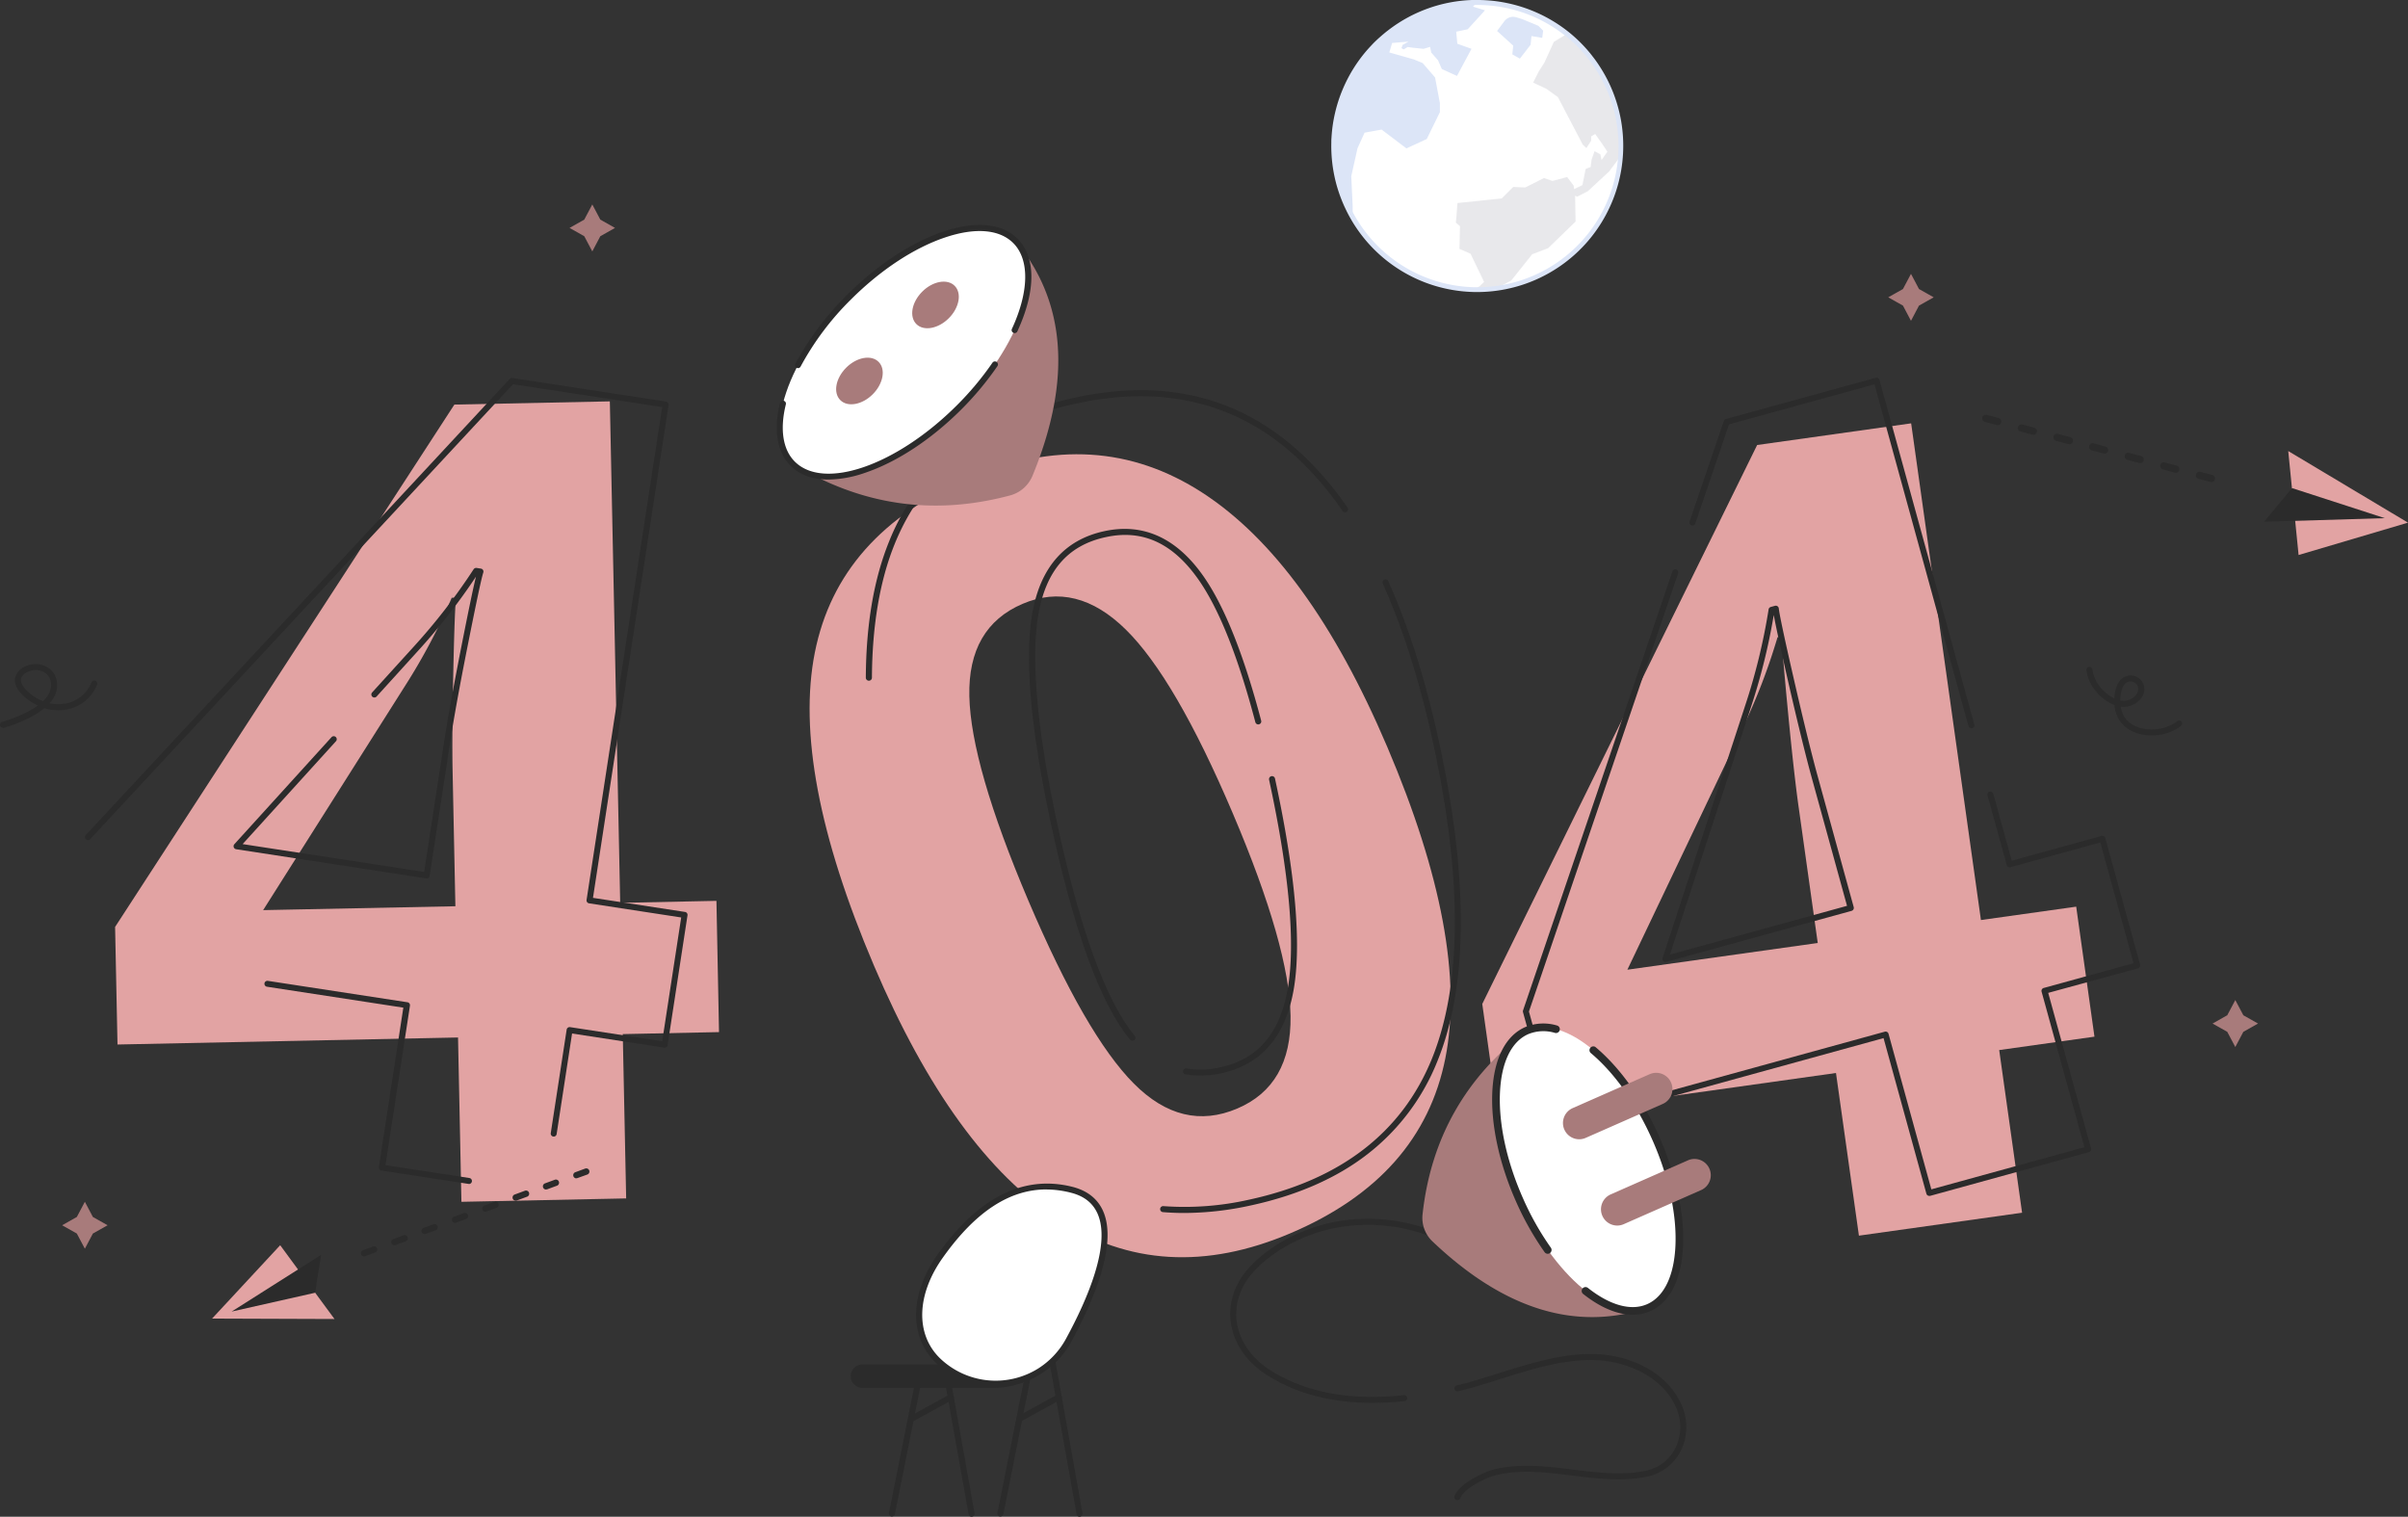 <svg xmlns="http://www.w3.org/2000/svg" viewBox="0 0 1000.72 630.34"><rect x="0" y="0" width="1000.72" height="630.34" fill="#333333" stroke="none"/><defs><style>.cls-1{fill:#fff;}.cls-2{fill:#d2d2d8;opacity:0.5;}.cls-3{fill:#dce5f7;}.cls-4{fill:#e2a3a3;}.cls-5{fill:#2b2b2b;}.cls-6{fill:#a87b7b;}</style></defs><title>Asset 10</title><g id="Layer_2" data-name="Layer 2"><g id="Layer_2-2" data-name="Layer 2"><path class="cls-1" d="M557.65,41a59.67,59.67,0,0,0-3.25,16.13c0,.51-.06,1-.08,1.53,0,.25,0,.51,0,.77a59.42,59.42,0,0,0,2.16,17.21c.47,1.68,1,3.35,1.62,5l.27.7c.18.47.37.93.56,1.39l.29.69c.2.46.4.91.61,1.37.42.9.87,1.8,1.33,2.68a59.76,59.76,0,0,0,51.42,31.94h0a58,58,0,0,0,9.24-.5,59.8,59.8,0,0,0,51.86-58.42,59.14,59.14,0,0,0-2.44-17.58,59.59,59.59,0,0,0-7.54-16.19c-.53-.8-1.07-1.59-1.64-2.36l-.58-.77c-.39-.51-.78-1-1.19-1.51a59.39,59.39,0,0,0-9.07-9h0a.47.47,0,0,1-.09-.06A59.89,59.89,0,0,0,613,1l-1.26,0a59.87,59.87,0,0,0-33.74,12c-.25.18-.49.36-.72.55s-.6.46-.89.7l-.34.28h0l-.76.64-1.22,1.07q-1.62,1.46-3.13,3c-.46.48-.91,1-1.36,1.46A59.59,59.59,0,0,0,557.65,41Z"/><path class="cls-2" d="M605.7,84.38l-.65,8.18L606.74,94l-.21,9.44,4.59,2,5.64,11.71L614.82,119l-2.26,1.41h0a58,58,0,0,0,9.24-.5h0l6.26-3.34,8.68-10.9,6.64-2.54,11.4-11.06-.2-10.69.94.33,4.33-2.24,8.85-8.19,5.25-7-.23-3.49L672.05,50.3l.77.41a60.63,60.63,0,0,0-1.59-6.81,59.59,59.59,0,0,0-7.54-16.19c-.53-.8-1.07-1.59-1.64-2.36l-.58-.77c-.38-.51-.78-1-1.18-1.51a49.24,49.24,0,0,0-9.08-9l-5.47,3.34-3.9,8.6-2.43,3.79-2.25,4.53,5.51,2.59,4.77,3.44,10.33,19.77,1.5,1.41,2-3.08,0-1.78,1.67-1,1.55,2.21,1.34,1.89L668,63.06l-2.43,3.46-.49-2.38-2.42-1.3-1.24,3.55-.38,3-2.06.83-1.36,6.71-3.44,1.66L654,77.18l-2.72-3.61-6.1,1.63L641.65,74l-7.79,3.91-5-.21-4.76,4.75Z"/><path class="cls-3" d="M636.46,15l-.38,3.62-4.45,5.75-3.14-1.77.38-3.62-6.71-6.11L625.05,9a4.56,4.56,0,0,1,5.14-1.8l2.55.79,6.56,2.74,2,2-.37,3Z"/><path class="cls-3" d="M557.65,41a59.5,59.5,0,0,0,3.49,47.45l1-.2V85.7l-.58-12.48,2.59-11.59,2.94-6.5,7.08-1.28,10.32,7.82,8.45-3.9,5.45-11.15V42.86l-2-10.67-5.19-6-3.68-1.51L577.38,21.8l1.17-3.95,6.82-.55-2.46,1.35L582.42,20l.92.54,1.67-1,2.11.29,4.48.47,2.72-.82.49,2.38,2.8,3.18,1.6,3.65,6.29,2.87,3.88-7.27,2.15-4-5.9-2.12-.45-5,4.77-1,7.19-7.88-5-1.53,1.41-1.5L613,1a61.13,61.13,0,0,0-37,13.58h0A59.47,59.47,0,0,0,557.65,41Z"/><path class="cls-3" d="M593.92,118a60.51,60.51,0,0,1-33.7-29.09c-.48-.93-.93-1.85-1.34-2.73-.22-.46-.42-.92-.62-1.38l-.3-.7c-.2-.48-.39-.95-.57-1.42l-.27-.71c-.61-1.62-1.17-3.33-1.66-5.07a60.81,60.81,0,0,1-2.19-17.52c0-.26,0-.52,0-.78,0-.51.05-1,.08-1.55a60.94,60.94,0,0,1,15.46-37l1.38-1.48c1-1.07,2.1-2.1,3.19-3.07l1.24-1.09.07-.05.7-.59.06-.05.19-.15.11-.09c.3-.25.61-.49.92-.72s.48-.38.74-.57A60.43,60.43,0,0,1,611.73,0L613,0a61,61,0,0,1,38.76,13.18s0,0,0,0l0,0a60.63,60.63,0,0,1,9.24,9.16c.38.47.77,1,1.2,1.54l.59.78c.56.76,1.11,1.54,1.67,2.4a60.45,60.45,0,0,1,7.67,16.47,59.12,59.12,0,0,1,1.61,6.93,60.78,60.78,0,0,1-61.29,70.9h0A60.8,60.8,0,0,1,593.92,118ZM576.7,15.44,576,16l-.06.05-1.19,1.05c-1,.94-2.09,1.93-3.08,3l-1.33,1.43A58.93,58.93,0,0,0,555.43,57.2c0,.5-.06,1-.07,1.5l0,.76a58.73,58.73,0,0,0,2.12,16.91c.48,1.69,1,3.34,1.6,4.9l.26.69c.18.46.36.91.55,1.36l.29.69c.19.44.4.89.6,1.34.4.85.83,1.73,1.3,2.63a58.72,58.72,0,0,0,50.54,31.39h0A58.72,58.72,0,0,0,669.33,80.1a58.56,58.56,0,0,0,3.3-18.63,58.19,58.19,0,0,0-2.39-17.28,58.86,58.86,0,0,0-7.41-15.91c-.55-.82-1.07-1.58-1.62-2.31-.18-.26-.37-.51-.56-.76-.41-.54-.8-1-1.17-1.49a58.31,58.31,0,0,0-8.88-8.82l-.06,0,0,0A58.8,58.8,0,0,0,613,2.07l-1.24,0a58.47,58.47,0,0,0-33.15,11.82l-.69.52-.89.7-.1.08-.25.21h0Z"/><path class="cls-4" d="M298.81,428.93l-40,.83,1.41,68.29-68.46,1.41-1.41-68.29L48.83,434.09l-1-48.86,141-217.09,64.61-1.33,4.3,208.41,40-.83Zm-109.56-52.3-1.16-56.25q-.28-14.07.29-40.86t1.17-31.11l-1.82,0a253,253,0,0,1-19.44,36.71l-58.93,93.12Z"/><path class="cls-5" d="M194.75,492l-.19,0-36.06-5.53a1.26,1.26,0,0,1-1.05-1.43l10.17-66.27-56.71-8.7a1.25,1.25,0,0,1-1-1.43,1.24,1.24,0,0,1,1.42-1l58,8.89a1.26,1.26,0,0,1,.81.49,1.24,1.24,0,0,1,.23.93l-10.17,66.28,34.83,5.34a1.25,1.25,0,0,1-.19,2.49Zm35.38-19.65h-.19a1.26,1.26,0,0,1-1.05-1.43l6.6-43a1.26,1.26,0,0,1,1.43-1.05l38.28,5.87,7.89-51.45-38.28-5.87a1.25,1.25,0,0,1-.82-.5,1.27,1.27,0,0,1-.22-.93l31.42-204.8-62-9.51L37.43,348.8a1.25,1.25,0,0,1-1.83-1.7L211.82,157.49a1.28,1.28,0,0,1,1.11-.39l63.87,9.8a1.27,1.27,0,0,1,1.05,1.43L246.43,373.14,284.71,379a1.24,1.24,0,0,1,1,1.42l-8.27,53.93a1.3,1.3,0,0,1-.49.82,1.29,1.29,0,0,1-.93.22l-38.28-5.87-6.41,41.78A1.26,1.26,0,0,1,230.13,472.37ZM177.32,365.05h-.19l-79-12.12a1.26,1.26,0,0,1-.74-2.08l40.4-44.5a1.25,1.25,0,0,1,1.85,1.68L100.83,350.8l75.44,11.57L184.61,308c1.43-9.3,3.89-22.84,7.32-40.25,2.82-14.28,4.75-23.54,5.87-28.09a255.62,255.62,0,0,1-24.48,31.27l-16.81,18.53a1.25,1.25,0,0,1-1.86-1.68l16.83-18.53a252.82,252.82,0,0,0,25.34-32.66,1.28,1.28,0,0,1,1.24-.56l1.8.28a1.23,1.23,0,0,1,.87.58,1.27,1.27,0,0,1,.13,1c-.87,2.69-3,12.89-6.47,30.3s-5.88,30.89-7.3,40.15L178.55,364a1.24,1.24,0,0,1-.49.82A1.26,1.26,0,0,1,177.32,365.05Z"/><path class="cls-4" d="M576.53,310.43q34,79.86,24.13,129.38t-64.35,72.71q-52.81,22.49-96.5-5.71T363.18,401.25q-34.35-80.69-24.55-130.06t64.08-72.48q52.82-22.49,96.89,6T576.53,310.43ZM427.28,374.09q23.87,56.09,43.93,76.24t43,10.36q22.56-9.6,22.12-38.47t-24.06-84.33q-23.88-56.08-44.44-76.28T425,250.94q-22.79,9.71-22.16,38.38T427.28,374.09Z"/><path class="cls-5" d="M492.1,504.11q-4.47,0-8.78-.36a1.25,1.25,0,1,1,.21-2.49,121.32,121.32,0,0,0,35.53-2.68c38-8.22,63.54-27.91,76-58.54,12.52-30.81,12.72-74.84.6-130.88-5.5-25.43-12.56-47.83-21-66.6a1.25,1.25,0,0,1,.62-1.66,1.26,1.26,0,0,1,1.66.63c8.5,18.93,15.62,41.51,21.16,67.1,12.23,56.54,12,101.07-.73,132.35a91.78,91.78,0,0,1-29.13,38.73c-12.9,10-29.27,17.12-48.66,21.31A130,130,0,0,1,492.1,504.11ZM498.74,447a35.07,35.07,0,0,1-6.11-.52,1.25,1.25,0,0,1,.43-2.46,36.49,36.49,0,0,0,14.09-.46c15.57-3.36,24.73-14,28-32.61s.68-48-7.74-86.88a1.25,1.25,0,0,1,2.45-.53c8.49,39.25,11.09,68.8,7.75,87.84-3.42,19.42-13.49,31.07-29.93,34.63A42.42,42.42,0,0,1,498.74,447Zm-28.11-14.49a1.27,1.27,0,0,1-1-.46c-1.23-1.49-2.44-3.13-3.6-4.85-10.64-15.77-20.39-43.89-29-83.59s-11.31-69.42-8.09-88.34c3.28-19.31,13.36-30.93,30-34.52,16.3-3.53,30.24,2.89,41.43,19.07,8.62,12.46,16.61,32.54,23.75,59.68a1.24,1.24,0,0,1-.89,1.52,1.25,1.25,0,0,1-1.53-.89c-7.06-26.85-14.93-46.67-23.38-58.89-10.72-15.48-23.42-21.39-38.85-18-15.73,3.4-24.89,14-28,32.5s-.44,48,8.08,87.39,18.14,67.22,28.6,82.72c1.12,1.66,2.28,3.23,3.47,4.67a1.24,1.24,0,0,1-.18,1.75A1.19,1.19,0,0,1,470.63,432.47ZM361.07,282.89h0a1.25,1.25,0,0,1-1.25-1.25c.1-22,3.34-41,9.65-56.55a91.27,91.27,0,0,1,29-38.62c12.85-9.92,29.16-17.07,48.47-21.25,18.81-4.07,36.35-4.07,52.13,0s30.28,12.31,43,24.51A137,137,0,0,1,560,210.93a1.25,1.25,0,0,1-2.06,1.42,135.15,135.15,0,0,0-17.53-20.82c-24.84-23.8-56.09-31.83-92.89-23.87-37.83,8.19-63.3,27.82-75.69,58.37-6.19,15.25-9.37,34-9.47,55.62A1.24,1.24,0,0,1,361.07,282.89Z"/><path class="cls-4" d="M870.42,430.83l-39.59,5.57L840.34,504l-67.81,9.53L763,445.93l-140.2,19.7-6.8-48.4L730.24,184.94l64-9,29,206.42,39.59-5.56Zm-115-38.93-7.83-55.71q-2-13.94-4.56-40.6t-2.53-31l-1.8.25a253.31,253.31,0,0,1-15,38.76L676.31,403Z"/><path class="cls-5" d="M801.77,497a1.24,1.24,0,0,1-1.2-.92l-17.8-64.65-135.3,37.25a1.24,1.24,0,0,1-1.53-.88l-13-47.11a1.24,1.24,0,0,1,0-.74l62.09-182.49a1.25,1.25,0,0,1,2.37.81l-62,182.12L648,466l135.3-37.24a1.25,1.25,0,0,1,1.54.88l17.79,64.64,63.61-17.51-17.79-64.64a1.25,1.25,0,0,1,.87-1.54l37.34-10.28-13.81-50.19-37.34,10.28a1.25,1.25,0,0,1-1.54-.87l-8-29a1.25,1.25,0,0,1,2.41-.66l7.66,27.82,37.34-10.28a1.25,1.25,0,0,1,1.54.88l14.47,52.59a1.24,1.24,0,0,1-.87,1.54L851.2,412.63,869,477.28a1.25,1.25,0,0,1-.88,1.53L802.1,497A1,1,0,0,1,801.77,497ZM692.13,399.79a1.25,1.25,0,0,1-1.19-1.64L725.2,293.41a252,252,0,0,0,9.8-40.16,1.25,1.25,0,0,1,.9-1l1.75-.48a1.25,1.25,0,0,1,1.58,1.06c.31,2.82,2.49,13,6.47,30.31s7.25,30.59,9.74,39.62L770.37,377a1.26,1.26,0,0,1-.87,1.54l-77,21.2A1.26,1.26,0,0,1,692.13,399.79Zm45-144.14a257.34,257.34,0,0,1-9.57,38.54L694,396.71l73.59-20.25-14.6-53c-2.5-9.07-5.78-22.44-9.76-39.73C740,269.51,738,260.26,737.15,255.65Zm82.13,47a1.24,1.24,0,0,1-1.2-.92l-.89-3.21h0L779,159.72l-60.46,16.64-14,41.19a1.25,1.25,0,0,1-2.37-.8l14.23-41.82a1.27,1.27,0,0,1,.86-.81L779.53,157a1.25,1.25,0,0,1,1.54.88l38.53,140h0l.89,3.21a1.26,1.26,0,0,1-.88,1.54A1.24,1.24,0,0,1,819.28,302.63Z"/><polygon class="cls-6" points="246.15 84.97 249.48 91.27 255.59 94.72 249.48 98.17 246.15 104.48 242.81 98.17 236.7 94.72 242.81 91.27 246.15 84.97"/><polygon class="cls-6" points="928.95 415.62 932.29 421.93 938.39 425.38 932.29 428.82 928.95 435.13 925.61 428.82 919.5 425.38 925.61 421.93 928.95 415.62"/><polygon class="cls-6" points="35.27 499.45 38.6 505.76 44.71 509.21 38.6 512.65 35.27 518.96 31.93 512.65 25.82 509.21 31.93 505.76 35.27 499.45"/><polygon class="cls-6" points="794.17 113.81 797.5 120.12 803.61 123.56 797.5 127.01 794.17 133.32 790.83 127.01 784.72 123.56 790.83 120.12 794.17 113.81"/><path class="cls-5" d="M894.14,305.64c-6.3,0-12.41-2.79-14.59-8.83a15.22,15.22,0,0,1-.83-3.8,18.8,18.8,0,0,1-7.44-5.42,16.89,16.89,0,0,1-4.18-9.06,1.25,1.25,0,1,1,2.49-.23,14.55,14.55,0,0,0,3.59,7.67,17.47,17.47,0,0,0,5.5,4.31,20.28,20.28,0,0,1,.37-2.84c.55-2.8,1.62-4.69,3.27-5.78a5.69,5.69,0,0,1,8.72,5.87,7,7,0,0,1-2.23,3.73,8.89,8.89,0,0,1-6.77,2.48l-.72-.07a12,12,0,0,0,.58,2.29c2.67,7.41,12.1,8.15,18,6.31l.59-.2a15.2,15.2,0,0,0,4.39-2.4,1.25,1.25,0,0,1,1.56,1.95,17.61,17.61,0,0,1-5.11,2.8c-.22.09-.45.16-.68.23A21.41,21.41,0,0,1,894.14,305.64Zm-13-14.53a7.25,7.25,0,0,0,1,.13,6.52,6.52,0,0,0,4.94-1.81,4.75,4.75,0,0,0,1.47-2.39,3.19,3.19,0,0,0-4.89-3.3c-1.06.71-1.78,2.08-2.2,4.19A17.68,17.68,0,0,0,881.15,291.11Z"/><path class="cls-5" d="M1.25,302.46a1.25,1.25,0,0,1-1.2-.89A1.26,1.26,0,0,1,.89,300c3-.89,9.91-3.2,14.84-6.8a21.76,21.76,0,0,1-6.94-5c-2.09-2.28-2.93-4.49-2.49-6.58a6.94,6.94,0,0,1,4-4.57,10,10,0,0,1,8.79-.07,8.18,8.18,0,0,1,4.49,6c.66,3.6-.65,6.69-3,9.3a17,17,0,0,0,6.43.15,14.32,14.32,0,0,0,11-8.87,1.25,1.25,0,0,1,2.3,1,16.8,16.8,0,0,1-12.89,10.36,19.76,19.76,0,0,1-9-.59c-5.08,4.23-12.6,6.9-16.87,8.17A1.12,1.12,0,0,1,1.25,302.46Zm13.56-24a7.6,7.6,0,0,0-3.39.79c-.7.35-2.36,1.32-2.67,2.84s.84,3.25,1.88,4.38a19.08,19.08,0,0,0,7.26,4.93c2.36-2.27,3.79-5,3.23-8A5.73,5.73,0,0,0,18,279.18,7.18,7.18,0,0,0,14.81,278.46Z"/><polygon class="cls-1" points="130.97 537.25 125.31 538.21 124.61 528.61 123.29 526.82 130.97 537.25"/><polygon class="cls-4" points="123.29 526.82 116.44 517.5 88.14 547.99 139.01 548.17 130.97 537.25 123.29 526.82"/><polygon class="cls-5" points="133.44 521.51 96.26 545.08 130.95 537.26 133.44 521.51"/><path class="cls-5" d="M151.27,522.15a1.32,1.32,0,0,1-.46-2.55l4.21-1.55a1.31,1.31,0,0,1,.9,2.47l-4.2,1.55A1.42,1.42,0,0,1,151.27,522.15Zm12.6-4.64a1.32,1.32,0,0,1-.45-2.55l4.2-1.55a1.32,1.32,0,1,1,.91,2.47l-4.2,1.55A1.44,1.44,0,0,1,163.87,517.51Zm12.61-4.64a1.32,1.32,0,0,1-.45-2.55l4.2-1.55a1.32,1.32,0,0,1,.91,2.47l-4.2,1.55A1.48,1.48,0,0,1,176.48,512.87Zm12.61-4.64a1.32,1.32,0,0,1-.45-2.55l4.2-1.55a1.32,1.32,0,0,1,.91,2.47l-4.21,1.55A1.42,1.42,0,0,1,189.09,508.23Zm12.61-4.64a1.32,1.32,0,0,1-.46-2.55l4.21-1.55a1.31,1.31,0,0,1,.9,2.47l-4.2,1.55A1.42,1.42,0,0,1,201.7,503.59ZM214.31,499a1.32,1.32,0,0,1-.46-2.55l4.2-1.55a1.32,1.32,0,1,1,.91,2.47l-4.2,1.55A1.42,1.42,0,0,1,214.31,499Zm12.6-4.64a1.32,1.32,0,0,1-.45-2.55l4.2-1.55a1.32,1.32,0,0,1,.91,2.47l-4.2,1.55A1.24,1.24,0,0,1,226.91,494.31Zm12.61-4.64a1.32,1.32,0,0,1-.45-2.55l4.2-1.55a1.32,1.32,0,0,1,.91,2.47L240,489.59A1.19,1.19,0,0,1,239.52,489.67Z"/><path class="cls-5" d="M378.76,590.92a1.27,1.27,0,0,1-1.1-.65,1.26,1.26,0,0,1,.5-1.7l16.41-9a1.24,1.24,0,0,1,1.69.5,1.26,1.26,0,0,1-.49,1.7l-16.41,9A1.17,1.17,0,0,1,378.76,590.92Z"/><path class="cls-5" d="M403.77,630.34a1.24,1.24,0,0,1-1.23-1l-10.65-59.72a1.25,1.25,0,0,1,2.46-.44L405,628.87a1.25,1.25,0,0,1-1,1.45A.86.86,0,0,1,403.77,630.34Z"/><path class="cls-5" d="M370.69,630.23a1.07,1.07,0,0,1-.25,0,1.25,1.25,0,0,1-1-1.47l11.87-59.49a1.26,1.26,0,0,1,1.47-1,1.24,1.24,0,0,1,1,1.47l-11.87,59.49A1.26,1.26,0,0,1,370.69,630.23Z"/><path class="cls-5" d="M448.64,630.34a1.23,1.23,0,0,1-1.22-1L434,554.19a1.25,1.25,0,1,1,2.46-.44l13.4,75.12a1.25,1.25,0,0,1-1,1.45A.9.9,0,0,1,448.64,630.34Z"/><path class="cls-5" d="M415.76,630.23l-.24,0a1.25,1.25,0,0,1-1-1.47l11.87-59.49a1.25,1.25,0,0,1,2.46.49L417,629.22A1.26,1.26,0,0,1,415.76,630.23Z"/><path class="cls-5" d="M431.45,571.42A34.39,34.39,0,0,1,413,576.77H358.42a4.86,4.86,0,1,1,0-9.72h68.2A4.85,4.85,0,0,1,431.45,571.42Z"/><path class="cls-1" d="M444.13,557a34.58,34.58,0,0,1-30.38,18.08,34,34,0,0,1-24.07-9.72c-11.43-11.18-9.53-28.5,1.13-43.45,14.8-20.76,32.7-33,54.53-27.46C470.14,500.72,456,535.2,444.13,557Z"/><path class="cls-5" d="M413.75,576.32a35.46,35.46,0,0,1-24.95-10.07c-11.14-10.91-10.75-28.61,1-45.08,16.86-23.65,35.65-33,55.84-27.94,6.25,1.58,10.56,5,12.81,10.14,6,13.69-3.88,37-13.22,54.21a35.85,35.85,0,0,1-31.48,18.74Zm21.12-82c-15.37,0-29.53,9.33-43,28.28-11,15.42-11.49,31.84-1.28,41.84a33.38,33.38,0,0,0,41,4.21A33.52,33.52,0,0,0,443,556.39h0c9.08-16.69,18.72-39.25,13.13-52-2-4.46-5.59-7.32-11.13-8.72A41.42,41.42,0,0,0,434.87,494.34Z"/><path class="cls-5" d="M423.6,590.92a1.25,1.25,0,0,1-.6-2.35l16.41-9a1.25,1.25,0,0,1,1.2,2.2l-16.4,9A1.24,1.24,0,0,1,423.6,590.92Z"/><path class="cls-6" d="M329.4,192.68q42.48,26,90.29,13.24a14,14,0,0,0,9.39-8.17q24.54-59.59-7.07-97.67Z"/><ellipse class="cls-1" cx="375.7" cy="146.38" rx="65.48" ry="32.36" transform="translate(6.53 308.54) rotate(-45)"/><path class="cls-5" d="M344.28,199.3c-6.56,0-11.95-1.92-15.76-5.73-5.57-5.58-7.13-14.82-4.38-26a1.25,1.25,0,1,1,2.42.59c-2.53,10.33-1.2,18.73,3.73,23.66,12.13,12.13,42.37,1.62,67.41-23.42a125.09,125.09,0,0,0,14.74-17.65,1.25,1.25,0,1,1,2.07,1.41,127.06,127.06,0,0,1-15,18C387,182.65,372.79,192,359.54,196.48A47.94,47.94,0,0,1,344.28,199.3Z"/><path class="cls-5" d="M331.65,153a1.18,1.18,0,0,1-.58-.14,1.26,1.26,0,0,1-.53-1.69,120.27,120.27,0,0,1,21.4-28.52c12.5-12.5,26.68-21.86,39.93-26.34,13.54-4.59,24.56-3.55,31,2.91,7.67,7.68,7.67,21.64,0,38.32a1.25,1.25,0,1,1-2.27-1c7.1-15.45,7.29-28.72.5-35.51-5.75-5.76-15.86-6.58-28.45-2.31-12.89,4.36-26.73,13.5-39,25.73a117.59,117.59,0,0,0-20.95,27.92A1.25,1.25,0,0,1,331.65,153Z"/><ellipse class="cls-6" cx="357.17" cy="158.34" rx="11.25" ry="7.81" transform="translate(-7.35 298.93) rotate(-45)"/><ellipse class="cls-6" cx="388.78" cy="126.73" rx="11.25" ry="7.81" transform="translate(24.26 312.03) rotate(-45)"/><path class="cls-5" d="M605.63,623.44a1.18,1.18,0,0,1-.48-.1,1.25,1.25,0,0,1-.68-1.63c2.36-5.67,13.14-10.3,17-11.19,10.76-2.45,21.65-1.09,32.17.23,9.82,1.22,20,2.49,29.83.58a17.82,17.82,0,0,0,12.67-9.26,19.73,19.73,0,0,0,.4-17.15c-5.52-12.69-19.82-18.41-30.38-19.45-14-1.38-28.57,3.22-42.69,7.67-4.8,1.51-9.34,2.94-13.86,4.14-1.17.32-2.35.62-3.53.91a1.25,1.25,0,1,1-.6-2.42c1.16-.29,2.33-.59,3.48-.9,4.47-1.19,9-2.61,13.76-4.12,14.36-4.52,29.2-9.2,43.68-7.77,11.78,1.16,26.49,7.27,32.43,20.94a22.24,22.24,0,0,1-.47,19.31A20.29,20.29,0,0,1,684,613.78c-10.23,2-20.59.7-30.6-.55-10.32-1.29-21-2.62-31.31-.27-3.72.85-13.39,5.17-15.28,9.71A1.24,1.24,0,0,1,605.63,623.44Z"/><path class="cls-5" d="M570.2,583c-17.16,0-31.93-3.94-44-11.76C518,566,512.64,558.1,511.49,549.57c-1.08-8,1.54-15.91,7.36-22.43,9.37-10.49,24.87-18.17,40.46-20.05a75.17,75.17,0,0,1,54.18,14.41,1.25,1.25,0,0,1-1.52,2,72.65,72.65,0,0,0-52.36-13.92c-15,1.81-29.91,9.18-38.89,19.23-5.33,6-7.73,13.23-6.76,20.44,1.06,7.8,6,15.07,13.56,19.94,14.69,9.48,33.5,13.05,55.91,10.61a1.25,1.25,0,1,1,.27,2.49A129.06,129.06,0,0,1,570.2,583Z"/><path class="cls-6" d="M634.45,428.33q-38.06,29-43.25,76.25a13.47,13.47,0,0,0,4,11.24q44.84,42.69,89.92,27.63Z"/><ellipse class="cls-1" cx="659.81" cy="485.89" rx="31.08" ry="62.9" transform="translate(-139.9 307.27) rotate(-23.78)"/><path class="cls-5" d="M678.52,546.4c-6.3,0-13.38-2.94-20.6-8.65a1.59,1.59,0,0,1,2-2.5c9.21,7.29,18,9.68,24.63,6.74,7-3.09,11.18-11.73,11.73-24.33.57-13-2.79-28.5-9.47-43.66S671,445.9,661,437.55a1.59,1.59,0,0,1,2-2.44c10.35,8.66,19.83,22,26.7,37.61s10.33,31.6,9.74,45.08c-.61,13.88-5.46,23.51-13.64,27.11A17.91,17.91,0,0,1,678.52,546.4Z"/><path class="cls-5" d="M643.21,521.06a1.58,1.58,0,0,1-1.3-.67,121.74,121.74,0,0,1-12-21.32c-6.87-15.6-10.33-31.61-9.74-45.09.61-13.87,5.46-23.5,13.64-27.11a19.73,19.73,0,0,1,13.24-.68,1.59,1.59,0,1,1-.82,3.08,16.59,16.59,0,0,0-11.14.52c-7,3.09-11.18,11.73-11.73,24.33-.57,13,2.79,28.51,9.47,43.66a117.92,117.92,0,0,0,11.68,20.76,1.61,1.61,0,0,1-.38,2.23A1.57,1.57,0,0,1,643.21,521.06Z"/><path class="cls-6" d="M672.08,509.33a6.76,6.76,0,0,1-2.72-12.94l32-14.11a6.76,6.76,0,1,1,5.45,12.37l-32,14.1A6.72,6.72,0,0,1,672.08,509.33Z"/><path class="cls-6" d="M656.28,473.47a6.76,6.76,0,0,1-2.72-12.94l32-14.1A6.75,6.75,0,1,1,691,458.79l-32,14.1A6.72,6.72,0,0,1,656.28,473.47Z"/><polygon class="cls-1" points="952.48 202.83 958.59 205.19 953.69 215 953.94 217.53 952.48 202.83"/><polygon class="cls-4" points="953.94 217.53 955.25 230.66 1000.72 217.21 950.95 187.45 952.48 202.83 953.94 217.53"/><polygon class="cls-5" points="940.9 216.84 991.07 215.34 952.51 202.84 940.9 216.84"/><path class="cls-5" d="M919,200.36a1.2,1.2,0,0,1-.38-.05L913.72,199a1.5,1.5,0,0,1,.77-2.9l4.94,1.32a1.5,1.5,0,0,1-.39,2.94Zm-14.8-3.94a1.58,1.58,0,0,1-.38,0l-4.94-1.32a1.5,1.5,0,0,1,.77-2.9l4.94,1.32a1.5,1.5,0,0,1-.39,2.95Zm-14.8-3.95a1.28,1.28,0,0,1-.38-.05l-4.94-1.31a1.5,1.5,0,1,1,.78-2.9l4.93,1.31a1.5,1.5,0,0,1-.39,2.95Zm-14.8-3.94a1.73,1.73,0,0,1-.38-.05l-4.94-1.32a1.49,1.49,0,0,1-1.06-1.83,1.51,1.51,0,0,1,1.84-1.07l4.93,1.32a1.5,1.5,0,0,1-.39,2.95Zm-14.8-3.95a1.28,1.28,0,0,1-.38-.05l-4.94-1.31a1.5,1.5,0,1,1,.78-2.9l4.93,1.31a1.5,1.5,0,0,1-.39,3ZM845,180.64a1.73,1.73,0,0,1-.38,0l-4.94-1.32a1.49,1.49,0,0,1-1.06-1.83,1.51,1.51,0,0,1,1.84-1.07l4.93,1.32a1.5,1.5,0,0,1-.39,2.95Zm-14.79-3.95a1.31,1.31,0,0,1-.39-.05l-4.94-1.31a1.5,1.5,0,1,1,.78-2.9l4.93,1.31a1.5,1.5,0,0,1-.38,2.95Z"/></g></g></svg>